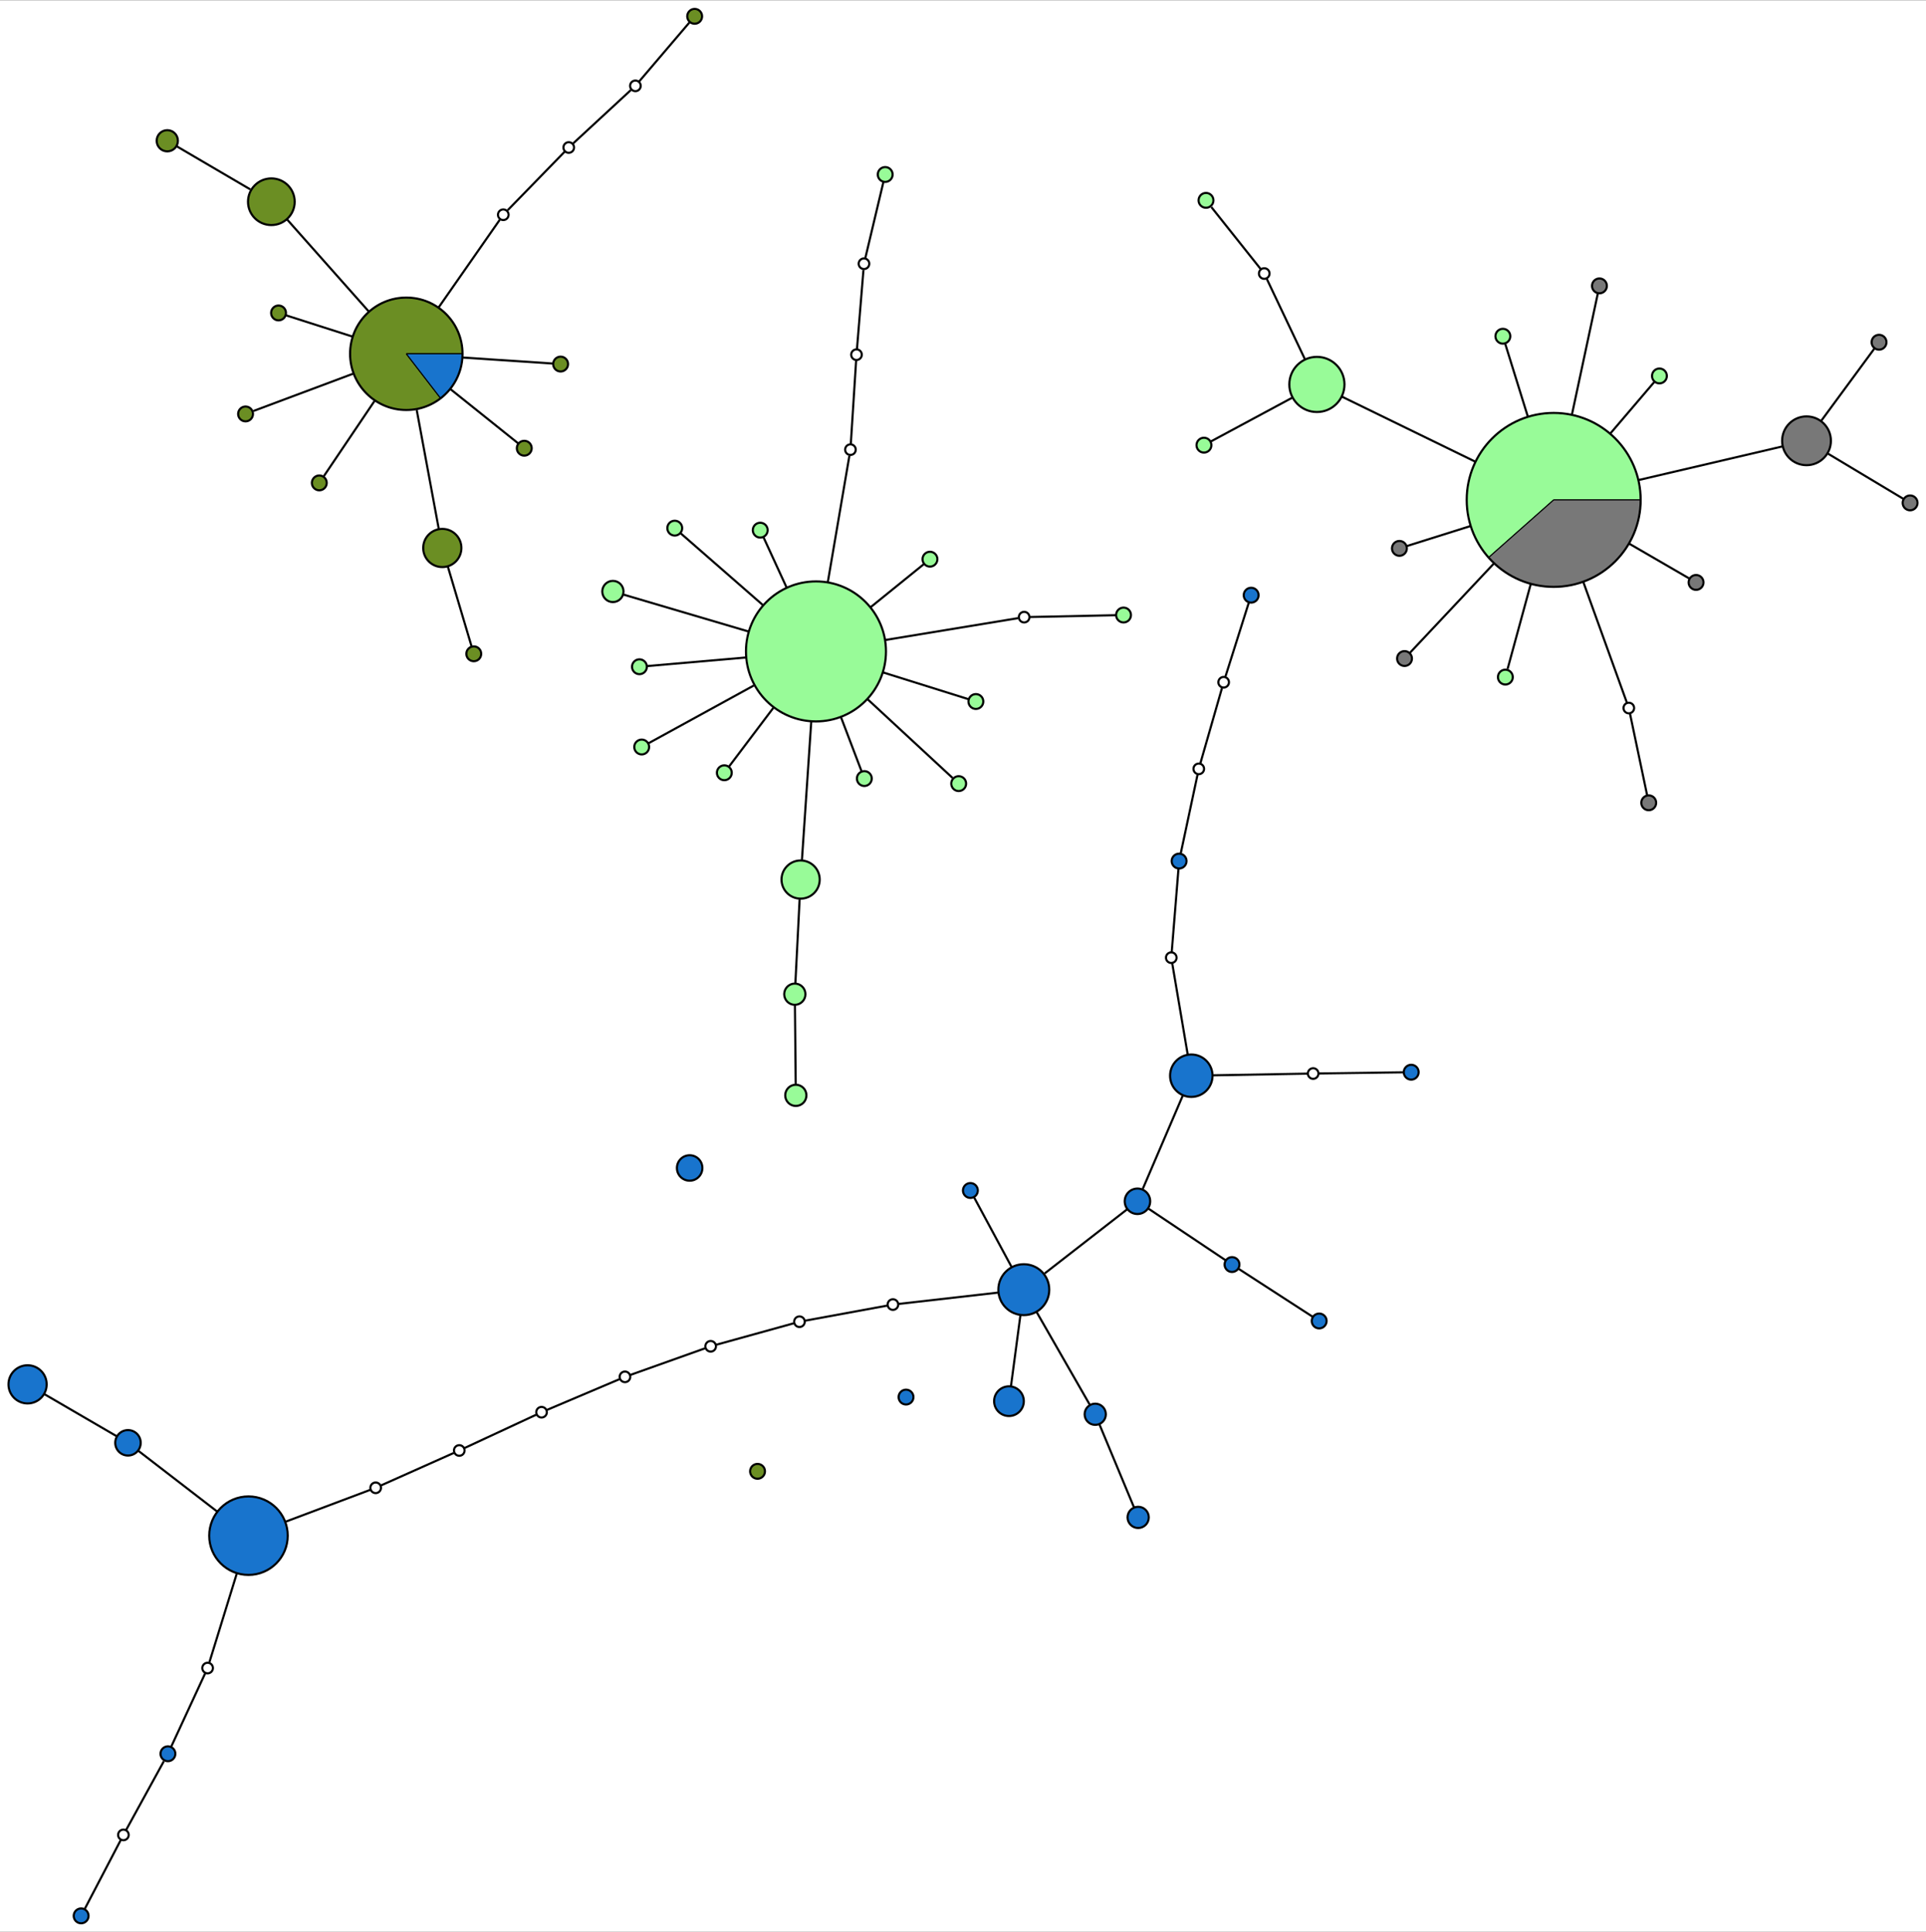<?xml version="1.0" encoding="UTF-8" standalone="no"?>
<!DOCTYPE svg PUBLIC "-//W3C//DTD SVG 1.1//EN"
 "http://www.w3.org/Graphics/SVG/1.1/DTD/svg11.dtd">
<!-- Generated by graphviz version 2.38.0 (20140413.2041)
 -->
<!-- Title: %3 Pages: 1 -->
<svg width="908pt" height="911pt"
 viewBox="0.00 0.00 907.93 910.54" xmlns="http://www.w3.org/2000/svg" xmlns:xlink="http://www.w3.org/1999/xlink">
<rect x="0.00" y="0.00" width="907.93" height="910.54" fill="#333333" stroke="none"/>
<g id="graph0" class="graph" transform="scale(1 1) rotate(0) translate(354.109 591.456)">
<title>%3</title>
<polygon fill="white" stroke="none" points="-354.109,319.079 -354.109,-591.456 553.823,-591.456 553.823,319.079 -354.109,319.079"/>
<!-- 0 -->
<g id="node1" class="node"><title>0</title>
<ellipse fill="palegreen" stroke="black" cx="30.548" cy="-284.542" rx="33" ry="33"/>
</g>
<!-- 1 -->
<g id="node2" class="node"><title>1</title>
<ellipse fill="palegreen" stroke="black" cx="105.929" cy="-260.923" rx="3.5" ry="3.5"/>
</g>
<!-- 0&#45;&#45;1 -->
<g id="edge1" class="edge"><title>0&#45;&#45;1</title>
<path fill="none" stroke="black" d="M62.079,-274.663C77.894,-269.707 95.196,-264.286 102.438,-262.017"/>
</g>
<!-- anon_0_15_0 -->
<g id="node63" class="node"><title>anon_0_15_0</title>
<ellipse fill="white" stroke="black" cx="46.796" cy="-379.665" rx="2.5" ry="2.5"/>
</g>
<!-- 0&#45;&#45;anon_0_15_0 -->
<g id="edge2" class="edge"><title>0&#45;&#45;anon_0_15_0</title>
<path fill="none" stroke="black" d="M36.14,-317.278C40.032,-340.064 44.786,-367.895 46.305,-376.789"/>
</g>
<!-- 2 -->
<g id="node3" class="node"><title>2</title>
<path fill="palegreen" stroke="black" stroke-width="0.5" d="M378.31,-355.974C378.31,-355.974 419.31,-355.974 419.31,-355.974 419.31,-357.626 419.21,-359.276 419.011,-360.916 418.812,-362.556 418.514,-364.182 418.119,-365.786 417.724,-367.39 417.232,-368.968 416.646,-370.513 416.06,-372.057 415.382,-373.565 414.614,-375.028 413.846,-376.49 412.991,-377.905 412.053,-379.265 411.114,-380.624 410.095,-381.926 408.999,-383.162 407.904,-384.398 406.735,-385.568 405.498,-386.663 404.262,-387.758 402.96,-388.778 401.601,-389.716 400.241,-390.655 398.827,-391.51 397.364,-392.278 395.901,-393.045 394.394,-393.724 392.849,-394.31 391.305,-394.895 389.726,-395.387 388.122,-395.783 386.518,-396.178 384.892,-396.476 383.252,-396.675 381.612,-396.874 379.962,-396.974 378.31,-396.974 376.658,-396.974 375.008,-396.874 373.368,-396.675 371.728,-396.476 370.102,-396.178 368.498,-395.783 366.894,-395.387 365.316,-394.895 363.771,-394.31 362.227,-393.724 360.719,-393.045 359.257,-392.278 357.794,-391.51 356.379,-390.655 355.02,-389.716 353.66,-388.778 352.359,-387.758 351.122,-386.663 349.886,-385.568 348.717,-384.398 347.621,-383.162 346.526,-381.926 345.506,-380.624 344.568,-379.265 343.63,-377.905 342.774,-376.49 342.007,-375.028 341.239,-373.565 340.56,-372.057 339.975,-370.513 339.389,-368.968 338.897,-367.39 338.502,-365.786 338.106,-364.182 337.808,-362.556 337.609,-360.916 337.41,-359.276 337.31,-357.626 337.31,-355.974 337.31,-354.322 337.41,-352.672 337.609,-351.032 337.808,-349.392 338.106,-347.766 338.502,-346.162 338.897,-344.558 339.389,-342.98 339.975,-341.435 340.56,-339.891 341.239,-338.383 342.007,-336.92 342.774,-335.458 343.63,-334.043 344.568,-332.683 345.506,-331.324 346.526,-330.022 347.621,-328.786 347.621,-328.786 378.31,-355.974 378.31,-355.974"/>
<path fill="#787878" stroke="black" stroke-width="0.5" d="M378.31,-355.974C378.31,-355.974 347.621,-328.786 347.621,-328.786 348.306,-328.013 349.019,-327.267 349.76,-326.548 350.501,-325.829 351.269,-325.139 352.062,-324.478 352.855,-323.817 353.672,-323.186 354.513,-322.587 355.353,-321.988 356.216,-321.421 357.099,-320.887 357.983,-320.353 358.886,-319.853 359.807,-319.387 360.728,-318.921 361.667,-318.49 362.62,-318.095 363.574,-317.7 364.542,-317.341 365.523,-317.019 366.504,-316.697 367.496,-316.412 368.498,-316.165 369.501,-315.918 370.512,-315.709 371.53,-315.539 372.548,-315.368 373.572,-315.236 374.6,-315.142 375.628,-315.049 376.659,-314.994 377.691,-314.979 378.723,-314.963 379.755,-314.986 380.786,-315.049 381.816,-315.111 382.844,-315.212 383.866,-315.352 384.889,-315.492 385.906,-315.671 386.915,-315.887 387.925,-316.104 388.925,-316.359 389.915,-316.651 390.905,-316.943 391.884,-317.272 392.849,-317.638 393.814,-318.004 394.765,-318.407 395.7,-318.845 396.635,-319.282 397.553,-319.755 398.452,-320.262 399.351,-320.769 400.23,-321.31 401.089,-321.884 401.947,-322.457 402.783,-323.063 403.596,-323.699 404.408,-324.336 405.197,-325.003 405.959,-325.699 406.721,-326.395 407.457,-327.12 408.164,-327.871 408.872,-328.623 409.55,-329.401 410.199,-330.204 410.848,-331.007 411.466,-331.834 412.053,-332.683 412.639,-333.533 413.193,-334.404 413.714,-335.296 414.234,-336.187 414.721,-337.097 415.173,-338.026 415.625,-338.954 416.041,-339.898 416.422,-340.858 416.803,-341.817 417.147,-342.791 417.454,-343.776 417.761,-344.762 418.031,-345.759 418.263,-346.764 418.494,-347.77 418.688,-348.785 418.844,-349.805 418.999,-350.825 419.116,-351.851 419.193,-352.881 419.271,-353.91 419.31,-354.942 419.31,-355.974 419.31,-355.974 378.31,-355.974 378.31,-355.974"/>
<ellipse fill="none" stroke="black" cx="378.31" cy="-355.974" rx="41" ry="41"/>
</g>
<!-- 4 -->
<g id="node5" class="node"><title>4</title>
<ellipse fill="palegreen" stroke="black" cx="266.685" cy="-410.405" rx="13" ry="13"/>
</g>
<!-- 2&#45;&#45;4 -->
<g id="edge6" class="edge"><title>2&#45;&#45;4</title>
<path fill="none" stroke="black" d="M341.451,-373.948C319.605,-384.6 293.364,-397.395 278.495,-404.646"/>
</g>
<!-- 13 -->
<g id="node14" class="node"><title>13</title>
<ellipse fill="palegreen" stroke="black" cx="355.531" cy="-272.434" rx="3.5" ry="3.5"/>
</g>
<!-- 2&#45;&#45;13 -->
<g id="edge7" class="edge"><title>2&#45;&#45;13</title>
<path fill="none" stroke="black" d="M367.454,-316.162C363.054,-300.024 358.547,-283.496 356.569,-276.241"/>
</g>
<!-- 17 -->
<g id="node18" class="node"><title>17</title>
<ellipse fill="palegreen" stroke="black" cx="428.163" cy="-414.413" rx="3.5" ry="3.5"/>
</g>
<!-- 2&#45;&#45;17 -->
<g id="edge8" class="edge"><title>2&#45;&#45;17</title>
<path fill="none" stroke="black" d="M404.988,-387.246C413.508,-397.233 421.753,-406.898 425.717,-411.544"/>
</g>
<!-- 19 -->
<g id="node20" class="node"><title>19</title>
<ellipse fill="palegreen" stroke="black" cx="354.356" cy="-433.135" rx="3.5" ry="3.5"/>
</g>
<!-- 2&#45;&#45;19 -->
<g id="edge9" class="edge"><title>2&#45;&#45;19</title>
<path fill="none" stroke="black" d="M366.052,-395.459C361.724,-409.4 357.445,-423.184 355.477,-429.523"/>
</g>
<!-- 23 -->
<g id="node24" class="node"><title>23</title>
<ellipse fill="#787878" stroke="black" cx="497.498" cy="-383.838" rx="11.5" ry="11.5"/>
</g>
<!-- 2&#45;&#45;23 -->
<g id="edge10" class="edge"><title>2&#45;&#45;23</title>
<path fill="none" stroke="black" d="M418.33,-365.33C442.135,-370.895 470.627,-377.556 486.111,-381.175"/>
</g>
<!-- 24 -->
<g id="node25" class="node"><title>24</title>
<ellipse fill="#787878" stroke="black" cx="307.998" cy="-281.184" rx="3.5" ry="3.5"/>
</g>
<!-- 2&#45;&#45;24 -->
<g id="edge11" class="edge"><title>2&#45;&#45;24</title>
<path fill="none" stroke="black" d="M350.117,-325.985C334.529,-309.404 317.039,-290.8 310.576,-283.926"/>
</g>
<!-- 27 -->
<g id="node28" class="node"><title>27</title>
<ellipse fill="#787878" stroke="black" cx="305.588" cy="-333.121" rx="3.5" ry="3.5"/>
</g>
<!-- 2&#45;&#45;27 -->
<g id="edge12" class="edge"><title>2&#45;&#45;27</title>
<path fill="none" stroke="black" d="M338.969,-343.611C326.654,-339.741 314.797,-336.015 309.102,-334.225"/>
</g>
<!-- 28 -->
<g id="node29" class="node"><title>28</title>
<ellipse fill="#787878" stroke="black" cx="445.426" cy="-317.068" rx="3.5" ry="3.5"/>
</g>
<!-- 2&#45;&#45;28 -->
<g id="edge13" class="edge"><title>2&#45;&#45;28</title>
<path fill="none" stroke="black" d="M413.834,-335.382C425.405,-328.674 436.663,-322.148 442.081,-319.008"/>
</g>
<!-- 29 -->
<g id="node30" class="node"><title>29</title>
<ellipse fill="#787878" stroke="black" cx="399.882" cy="-456.873" rx="3.5" ry="3.5"/>
</g>
<!-- 2&#45;&#45;29 -->
<g id="edge14" class="edge"><title>2&#45;&#45;29</title>
<path fill="none" stroke="black" d="M386.898,-396.142C391.739,-418.784 397.197,-444.311 399.144,-453.419"/>
</g>
<!-- 3 -->
<g id="node4" class="node"><title>3</title>
<ellipse fill="palegreen" stroke="black" cx="-12.658" cy="-227.335" rx="3.5" ry="3.5"/>
</g>
<!-- 3&#45;&#45;0 -->
<g id="edge15" class="edge"><title>3&#45;&#45;0</title>
<path fill="none" stroke="black" d="M-10.335,-230.411C-6.339,-235.702 2.206,-247.016 10.455,-257.938"/>
</g>
<!-- 21 -->
<g id="node22" class="node"><title>21</title>
<ellipse fill="palegreen" stroke="black" cx="213.442" cy="-381.776" rx="3.5" ry="3.5"/>
</g>
<!-- 4&#45;&#45;21 -->
<g id="edge16" class="edge"><title>4&#45;&#45;21</title>
<path fill="none" stroke="black" d="M255.132,-404.193C242.898,-397.615 224.334,-387.633 216.798,-383.581"/>
</g>
<!-- 5 -->
<g id="node6" class="node"><title>5</title>
<ellipse fill="palegreen" stroke="black" cx="-36.024" cy="-342.663" rx="3.5" ry="3.5"/>
</g>
<!-- 5&#45;&#45;0 -->
<g id="edge17" class="edge"><title>5&#45;&#45;0</title>
<path fill="none" stroke="black" d="M-33.164,-340.166C-26.494,-334.343 -9.35,-319.376 5.475,-306.433"/>
</g>
<!-- 6 -->
<g id="node7" class="node"><title>6</title>
<ellipse fill="palegreen" stroke="black" cx="175.536" cy="-301.697" rx="3.5" ry="3.5"/>
</g>
<!-- anon_6_0_0 -->
<g id="node66" class="node"><title>anon_6_0_0</title>
<ellipse fill="white" stroke="black" cx="128.682" cy="-300.702" rx="2.5" ry="2.5"/>
</g>
<!-- 6&#45;&#45;anon_6_0_0 -->
<g id="edge18" class="edge"><title>6&#45;&#45;anon_6_0_0</title>
<path fill="none" stroke="black" d="M171.86,-301.619C162.713,-301.424 139.104,-300.923 131.259,-300.756"/>
</g>
<!-- 7 -->
<g id="node8" class="node"><title>7</title>
<ellipse fill="palegreen" stroke="black" cx="-65.189" cy="-312.804" rx="5" ry="5"/>
</g>
<!-- 7&#45;&#45;0 -->
<g id="edge20" class="edge"><title>7&#45;&#45;0</title>
<path fill="none" stroke="black" d="M-60.31,-311.364C-49.564,-308.192 -23.093,-300.378 -1.479,-293.997"/>
</g>
<!-- 8 -->
<g id="node9" class="node"><title>8</title>
<ellipse fill="palegreen" stroke="black" cx="20.576" cy="-122.942" rx="5" ry="5"/>
</g>
<!-- 9 -->
<g id="node10" class="node"><title>9</title>
<ellipse fill="palegreen" stroke="black" cx="23.309" cy="-176.984" rx="9" ry="9"/>
</g>
<!-- 9&#45;&#45;0 -->
<g id="edge21" class="edge"><title>9&#45;&#45;0</title>
<path fill="none" stroke="black" d="M23.926,-186.155C24.89,-200.481 26.801,-228.873 28.323,-251.49"/>
</g>
<!-- 9&#45;&#45;8 -->
<g id="edge22" class="edge"><title>9&#45;&#45;8</title>
<path fill="none" stroke="black" d="M22.833,-167.571C22.252,-156.079 21.29,-137.062 20.833,-128.02"/>
</g>
<!-- 10 -->
<g id="node11" class="node"><title>10</title>
<ellipse fill="palegreen" stroke="black" cx="-51.607" cy="-239.483" rx="3.5" ry="3.5"/>
</g>
<!-- 10&#45;&#45;0 -->
<g id="edge23" class="edge"><title>10&#45;&#45;0</title>
<path fill="none" stroke="black" d="M-48.486,-241.194C-40.338,-245.663 -17.738,-258.059 1.218,-268.456"/>
</g>
<!-- 11 -->
<g id="node12" class="node"><title>11</title>
<ellipse fill="palegreen" stroke="black" cx="97.826" cy="-222.221" rx="3.5" ry="3.5"/>
</g>
<!-- 11&#45;&#45;0 -->
<g id="edge24" class="edge"><title>11&#45;&#45;0</title>
<path fill="none" stroke="black" d="M94.935,-224.899C88.044,-231.282 70.088,-247.915 54.884,-261.999"/>
</g>
<!-- 12 -->
<g id="node13" class="node"><title>12</title>
<ellipse fill="palegreen" stroke="black" cx="21.045" cy="-75.253" rx="5" ry="5"/>
</g>
<!-- 12&#45;&#45;8 -->
<g id="edge25" class="edge"><title>12&#45;&#45;8</title>
<path fill="none" stroke="black" d="M20.995,-80.356C20.905,-89.487 20.718,-108.523 20.627,-117.731"/>
</g>
<!-- 14 -->
<g id="node15" class="node"><title>14</title>
<ellipse fill="palegreen" stroke="black" cx="-52.671" cy="-277.312" rx="3.5" ry="3.5"/>
</g>
<!-- 14&#45;&#45;0 -->
<g id="edge26" class="edge"><title>14&#45;&#45;0</title>
<path fill="none" stroke="black" d="M-49.095,-277.623C-41.006,-278.325 -20.595,-280.099 -2.462,-281.674"/>
</g>
<!-- 15 -->
<g id="node16" class="node"><title>15</title>
<ellipse fill="palegreen" stroke="black" cx="63.18" cy="-509.381" rx="3.5" ry="3.5"/>
</g>
<!-- 16 -->
<g id="node17" class="node"><title>16</title>
<ellipse fill="palegreen" stroke="black" cx="214.407" cy="-497.192" rx="3.5" ry="3.5"/>
</g>
<!-- anon_16_4_0 -->
<g id="node67" class="node"><title>anon_16_4_0</title>
<ellipse fill="white" stroke="black" cx="241.861" cy="-462.694" rx="2.5" ry="2.5"/>
</g>
<!-- 16&#45;&#45;anon_16_4_0 -->
<g id="edge27" class="edge"><title>16&#45;&#45;anon_16_4_0</title>
<path fill="none" stroke="black" d="M216.94,-494.008C222.462,-487.069 235.463,-470.734 240.144,-464.852"/>
</g>
<!-- 18 -->
<g id="node19" class="node"><title>18</title>
<ellipse fill="palegreen" stroke="black" cx="84.282" cy="-328.028" rx="3.5" ry="3.5"/>
</g>
<!-- 18&#45;&#45;0 -->
<g id="edge29" class="edge"><title>18&#45;&#45;0</title>
<path fill="none" stroke="black" d="M81.393,-325.69C76.553,-321.773 66.352,-313.517 56.348,-305.421"/>
</g>
<!-- 20 -->
<g id="node21" class="node"><title>20</title>
<ellipse fill="palegreen" stroke="black" cx="4.269" cy="-341.709" rx="3.5" ry="3.5"/>
</g>
<!-- 20&#45;&#45;0 -->
<g id="edge30" class="edge"><title>20&#45;&#45;0</title>
<path fill="none" stroke="black" d="M5.834,-338.304C8.044,-333.497 12.299,-324.242 16.663,-314.748"/>
</g>
<!-- 22 -->
<g id="node23" class="node"><title>22</title>
<ellipse fill="palegreen" stroke="black" cx="53.343" cy="-224.607" rx="3.5" ry="3.5"/>
</g>
<!-- 22&#45;&#45;0 -->
<g id="edge31" class="edge"><title>22&#45;&#45;0</title>
<path fill="none" stroke="black" d="M51.986,-228.177C50.03,-233.318 46.23,-243.31 42.365,-253.472"/>
</g>
<!-- 25 -->
<g id="node26" class="node"><title>25</title>
<ellipse fill="#787878" stroke="black" cx="423.114" cy="-213.173" rx="3.5" ry="3.5"/>
</g>
<!-- anon_25_2_0 -->
<g id="node68" class="node"><title>anon_25_2_0</title>
<ellipse fill="white" stroke="black" cx="413.728" cy="-257.85" rx="2.5" ry="2.5"/>
</g>
<!-- 25&#45;&#45;anon_25_2_0 -->
<g id="edge32" class="edge"><title>25&#45;&#45;anon_25_2_0</title>
<path fill="none" stroke="black" d="M422.377,-216.679C420.545,-225.401 415.815,-247.912 414.244,-255.393"/>
</g>
<!-- 26 -->
<g id="node27" class="node"><title>26</title>
<ellipse fill="#787878" stroke="black" cx="546.323" cy="-354.567" rx="3.5" ry="3.5"/>
</g>
<!-- 26&#45;&#45;23 -->
<g id="edge34" class="edge"><title>26&#45;&#45;23</title>
<path fill="none" stroke="black" d="M543.12,-356.488C535.991,-360.761 518.572,-371.204 507.438,-377.879"/>
</g>
<!-- 30 -->
<g id="node31" class="node"><title>30</title>
<ellipse fill="#787878" stroke="black" cx="531.686" cy="-430.302" rx="3.5" ry="3.5"/>
</g>
<!-- 30&#45;&#45;23 -->
<g id="edge35" class="edge"><title>30&#45;&#45;23</title>
<path fill="none" stroke="black" d="M529.443,-427.254C524.452,-420.47 512.254,-403.892 504.458,-393.297"/>
</g>
<!-- 31 -->
<g id="node32" class="node"><title>31</title>
<ellipse fill="#1874cd" stroke="black" cx="-236.976" cy="132.334" rx="18.5" ry="18.5"/>
</g>
<!-- anon_31_37_0 -->
<g id="node69" class="node"><title>anon_31_37_0</title>
<ellipse fill="white" stroke="black" cx="-177.012" cy="109.768" rx="2.5" ry="2.5"/>
</g>
<!-- 31&#45;&#45;anon_31_37_0 -->
<g id="edge36" class="edge"><title>31&#45;&#45;anon_31_37_0</title>
<path fill="none" stroke="black" d="M-219.632,125.807C-205.243,120.392 -186.1,113.188 -179.428,110.677"/>
</g>
<!-- 32 -->
<g id="node33" class="node"><title>32</title>
<ellipse fill="#1874cd" stroke="black" cx="-315.863" cy="311.579" rx="3.5" ry="3.5"/>
</g>
<!-- 33 -->
<g id="node34" class="node"><title>33</title>
<ellipse fill="#1874cd" stroke="black" cx="-341.109" cy="61.003" rx="9" ry="9"/>
</g>
<!-- 34 -->
<g id="node35" class="node"><title>34</title>
<ellipse fill="#1874cd" stroke="black" cx="207.481" cy="-84.513" rx="10" ry="10"/>
</g>
<!-- anon_34_50_0 -->
<g id="node76" class="node"><title>anon_34_50_0</title>
<ellipse fill="white" stroke="black" cx="264.921" cy="-85.538" rx="2.5" ry="2.5"/>
</g>
<!-- 34&#45;&#45;anon_34_50_0 -->
<g id="edge44" class="edge"><title>34&#45;&#45;anon_34_50_0</title>
<path fill="none" stroke="black" d="M217.486,-84.692C231.115,-84.935 254.702,-85.356 262.407,-85.493"/>
</g>
<!-- 35 -->
<g id="node36" class="node"><title>35</title>
<ellipse fill="#1874cd" stroke="black" cx="-29" cy="-41" rx="6" ry="6"/>
</g>
<!-- 36 -->
<g id="node37" class="node"><title>36</title>
<ellipse fill="#1874cd" stroke="black" cx="201.732" cy="-185.7" rx="3.5" ry="3.5"/>
</g>
<!-- anon_36_34_0 -->
<g id="node77" class="node"><title>anon_36_34_0</title>
<ellipse fill="white" stroke="black" cx="198.039" cy="-140.152" rx="2.5" ry="2.5"/>
</g>
<!-- 36&#45;&#45;anon_36_34_0 -->
<g id="edge46" class="edge"><title>36&#45;&#45;anon_36_34_0</title>
<path fill="none" stroke="black" d="M201.442,-182.126C200.721,-173.234 198.861,-150.284 198.243,-142.658"/>
</g>
<!-- anon_36_48_0 -->
<g id="node78" class="node"><title>anon_36_48_0</title>
<ellipse fill="white" stroke="black" cx="211.002" cy="-229.176" rx="2.5" ry="2.5"/>
</g>
<!-- 36&#45;&#45;anon_36_48_0 -->
<g id="edge48" class="edge"><title>36&#45;&#45;anon_36_48_0</title>
<path fill="none" stroke="black" d="M202.522,-189.406C204.344,-197.949 208.803,-218.864 210.412,-226.407"/>
</g>
<!-- 37 -->
<g id="node38" class="node"><title>37</title>
<ellipse fill="#1874cd" stroke="black" cx="128.52" cy="16.362" rx="12" ry="12"/>
</g>
<!-- 42 -->
<g id="node43" class="node"><title>42</title>
<ellipse fill="#1874cd" stroke="black" cx="121.524" cy="68.931" rx="7" ry="7"/>
</g>
<!-- 37&#45;&#45;42 -->
<g id="edge51" class="edge"><title>37&#45;&#45;42</title>
<path fill="none" stroke="black" d="M126.933,28.291C125.562,38.59 123.627,53.132 122.481,61.74"/>
</g>
<!-- 43 -->
<g id="node44" class="node"><title>43</title>
<ellipse fill="#1874cd" stroke="black" cx="162.194" cy="75.106" rx="5" ry="5"/>
</g>
<!-- 37&#45;&#45;43 -->
<g id="edge52" class="edge"><title>37&#45;&#45;43</title>
<path fill="none" stroke="black" d="M134.541,26.864C141.956,39.801 154.227,61.207 159.571,70.53"/>
</g>
<!-- 46 -->
<g id="node47" class="node"><title>46</title>
<ellipse fill="#1874cd" stroke="black" cx="182.098" cy="-25.308" rx="6" ry="6"/>
</g>
<!-- 37&#45;&#45;46 -->
<g id="edge53" class="edge"><title>37&#45;&#45;46</title>
<path fill="none" stroke="black" d="M138.347,8.719C149.827,-0.209 168.366,-14.628 177.163,-21.469"/>
</g>
<!-- 47 -->
<g id="node48" class="node"><title>47</title>
<ellipse fill="#1874cd" stroke="black" cx="103.338" cy="-30.39" rx="3.5" ry="3.5"/>
</g>
<!-- 37&#45;&#45;47 -->
<g id="edge54" class="edge"><title>37&#45;&#45;47</title>
<path fill="none" stroke="black" d="M122.68,5.518C116.984,-5.056 108.672,-20.487 105.089,-27.14"/>
</g>
<!-- 38 -->
<g id="node39" class="node"><title>38</title>
<ellipse fill="#1874cd" stroke="black" cx="226.667" cy="4.516" rx="3.5" ry="3.5"/>
</g>
<!-- 41 -->
<g id="node42" class="node"><title>41</title>
<ellipse fill="#1874cd" stroke="black" cx="267.76" cy="31.12" rx="3.5" ry="3.5"/>
</g>
<!-- 38&#45;&#45;41 -->
<g id="edge55" class="edge"><title>38&#45;&#45;41</title>
<path fill="none" stroke="black" d="M229.622,6.429C237.13,11.29 256.89,24.083 264.608,29.079"/>
</g>
<!-- 38&#45;&#45;46 -->
<g id="edge56" class="edge"><title>38&#45;&#45;46</title>
<path fill="none" stroke="black" d="M223.742,2.559C216.306,-2.417 196.599,-15.604 187.211,-21.887"/>
</g>
<!-- 39 -->
<g id="node40" class="node"><title>39</title>
<ellipse fill="#1874cd" stroke="black" cx="73" cy="67" rx="3.5" ry="3.5"/>
</g>
<!-- 40 -->
<g id="node41" class="node"><title>40</title>
<path fill="olivedrab" stroke="black" stroke-width="0.5" d="M-162.575,-424.858C-162.575,-424.858 -136.075,-424.858 -136.075,-424.858 -136.075,-425.599 -136.106,-426.34 -136.169,-427.078 -136.231,-427.817 -136.324,-428.553 -136.448,-429.283 -136.571,-430.014 -136.726,-430.739 -136.91,-431.457 -137.095,-432.175 -137.309,-432.885 -137.554,-433.585 -137.798,-434.285 -138.071,-434.974 -138.373,-435.651 -138.675,-436.328 -139.005,-436.992 -139.362,-437.641 -139.72,-438.29 -140.105,-438.924 -140.515,-439.541 -140.926,-440.158 -141.362,-440.758 -141.823,-441.338 -142.284,-441.918 -142.769,-442.479 -143.277,-443.019 -143.785,-443.559 -144.315,-444.077 -144.867,-444.572 -145.418,-445.068 -145.99,-445.539 -146.581,-445.987 -147.172,-446.434 -147.782,-446.857 -148.408,-447.253 -149.034,-447.649 -149.677,-448.019 -150.334,-448.361 -150.992,-448.704 -151.663,-449.018 -152.347,-449.304 -153.031,-449.59 -153.726,-449.848 -154.431,-450.075 -155.137,-450.303 -155.851,-450.501 -156.573,-450.669 -157.295,-450.837 -158.024,-450.975 -158.757,-451.081 -159.491,-451.188 -160.228,-451.264 -160.968,-451.309 -161.708,-451.354 -162.449,-451.368 -163.19,-451.351 -163.931,-451.333 -164.671,-451.285 -165.408,-451.206 -166.145,-451.127 -166.878,-451.017 -167.606,-450.876 -168.334,-450.735 -169.055,-450.564 -169.769,-450.363 -170.482,-450.162 -171.187,-449.931 -171.881,-449.67 -172.574,-449.41 -173.257,-449.121 -173.927,-448.803 -174.597,-448.486 -175.253,-448.14 -175.894,-447.768 -176.534,-447.395 -177.159,-446.996 -177.767,-446.571 -178.374,-446.146 -178.963,-445.696 -179.533,-445.222 -180.102,-444.748 -180.652,-444.25 -181.179,-443.729 -181.707,-443.209 -182.213,-442.667 -182.695,-442.104 -183.178,-441.541 -183.636,-440.959 -184.07,-440.357 -184.503,-439.756 -184.911,-439.137 -185.293,-438.502 -185.675,-437.866 -186.029,-437.215 -186.356,-436.55 -186.683,-435.885 -186.982,-435.206 -187.253,-434.516 -187.523,-433.826 -187.764,-433.125 -187.975,-432.414 -188.187,-431.704 -188.368,-430.985 -188.519,-430.259 -188.67,-429.534 -188.791,-428.802 -188.88,-428.066 -188.97,-427.331 -189.029,-426.592 -189.057,-425.851 -189.085,-425.11 -189.081,-424.369 -189.047,-423.628 -189.012,-422.888 -188.947,-422.149 -188.851,-421.414 -188.754,-420.68 -188.627,-419.949 -188.47,-419.225 -188.312,-418.501 -188.124,-417.783 -187.907,-417.075 -187.689,-416.366 -187.442,-415.667 -187.165,-414.979 -186.889,-414.292 -186.584,-413.616 -186.251,-412.954 -185.918,-412.291 -185.558,-411.644 -185.17,-411.012 -184.783,-410.38 -184.369,-409.764 -183.931,-409.167 -183.492,-408.57 -183.028,-407.991 -182.541,-407.433 -182.053,-406.874 -181.543,-406.336 -181.01,-405.821 -180.478,-405.305 -179.924,-404.812 -179.35,-404.343 -178.776,-403.874 -178.183,-403.429 -177.572,-403.01 -176.961,-402.59 -176.333,-402.196 -175.689,-401.83 -175.045,-401.463 -174.385,-401.123 -173.713,-400.812 -173.04,-400.5 -172.355,-400.217 -171.659,-399.963 -170.962,-399.709 -170.256,-399.484 -169.541,-399.29 -168.826,-399.095 -168.103,-398.93 -167.374,-398.796 -166.645,-398.662 -165.91,-398.558 -165.173,-398.485 -164.435,-398.413 -163.695,-398.371 -162.954,-398.361 -162.213,-398.35 -161.471,-398.37 -160.732,-398.422 -159.993,-398.474 -159.256,-398.556 -158.523,-398.669 -157.791,-398.783 -157.064,-398.927 -156.343,-399.101 -155.623,-399.275 -154.91,-399.48 -154.207,-399.714 -153.503,-399.948 -152.81,-400.211 -152.129,-400.504 -151.448,-400.796 -150.779,-401.116 -150.125,-401.465 -149.471,-401.813 -148.831,-402.188 -148.209,-402.59 -147.586,-402.992 -146.98,-403.42 -146.393,-403.872 -146.393,-403.872 -162.575,-424.858 -162.575,-424.858"/>
<path fill="#1874cd" stroke="black" stroke-width="0.5" d="M-162.575,-424.858C-162.575,-424.858 -146.393,-403.872 -146.393,-403.872 -145.594,-404.489 -144.83,-405.15 -144.107,-405.854 -143.383,-406.557 -142.7,-407.302 -142.061,-408.083 -141.422,-408.864 -140.828,-409.682 -140.282,-410.531 -139.736,-411.38 -139.24,-412.26 -138.794,-413.165 -138.349,-414.071 -137.956,-415.002 -137.617,-415.952 -137.277,-416.903 -136.993,-417.872 -136.764,-418.856 -136.535,-419.839 -136.363,-420.834 -136.248,-421.837 -136.133,-422.84 -136.075,-423.848 -136.075,-424.858 -136.075,-424.858 -162.575,-424.858 -162.575,-424.858"/>
<ellipse fill="none" stroke="black" cx="-162.575" cy="-424.858" rx="26.5" ry="26.5"/>
</g>
<!-- 52 -->
<g id="node53" class="node"><title>52</title>
<ellipse fill="olivedrab" stroke="black" cx="-145.602" cy="-333.308" rx="9" ry="9"/>
</g>
<!-- 40&#45;&#45;52 -->
<g id="edge57" class="edge"><title>40&#45;&#45;52</title>
<path fill="none" stroke="black" d="M-157.666,-398.378C-154.18,-379.578 -149.709,-355.463 -147.309,-342.513"/>
</g>
<!-- 55 -->
<g id="node56" class="node"><title>55</title>
<ellipse fill="olivedrab" stroke="black" cx="-226.193" cy="-496.538" rx="11" ry="11"/>
</g>
<!-- 40&#45;&#45;55 -->
<g id="edge58" class="edge"><title>40&#45;&#45;55</title>
<path fill="none" stroke="black" d="M-180.296,-444.825C-192.944,-459.075 -209.314,-477.52 -218.696,-488.091"/>
</g>
<!-- 56 -->
<g id="node57" class="node"><title>56</title>
<ellipse fill="olivedrab" stroke="black" cx="-222.801" cy="-444.115" rx="3.5" ry="3.5"/>
</g>
<!-- 40&#45;&#45;56 -->
<g id="edge59" class="edge"><title>40&#45;&#45;56</title>
<path fill="none" stroke="black" d="M-188.117,-433.025C-200.171,-436.879 -213.226,-441.053 -219.311,-442.999"/>
</g>
<!-- 57 -->
<g id="node58" class="node"><title>57</title>
<ellipse fill="olivedrab" stroke="black" cx="-238.352" cy="-396.5" rx="3.5" ry="3.5"/>
</g>
<!-- 40&#45;&#45;57 -->
<g id="edge60" class="edge"><title>40&#45;&#45;57</title>
<path fill="none" stroke="black" d="M-187.808,-415.415C-205.03,-408.97 -226.192,-401.051 -234.627,-397.894"/>
</g>
<!-- 58 -->
<g id="node59" class="node"><title>58</title>
<ellipse fill="olivedrab" stroke="black" cx="-89.835" cy="-420.011" rx="3.5" ry="3.5"/>
</g>
<!-- 40&#45;&#45;58 -->
<g id="edge61" class="edge"><title>40&#45;&#45;58</title>
<path fill="none" stroke="black" d="M-135.903,-423.081C-120.008,-422.021 -101.448,-420.785 -93.621,-420.263"/>
</g>
<!-- 60 -->
<g id="node61" class="node"><title>60</title>
<ellipse fill="olivedrab" stroke="black" cx="-106.967" cy="-380.337" rx="3.5" ry="3.5"/>
</g>
<!-- 40&#45;&#45;60 -->
<g id="edge66" class="edge"><title>40&#45;&#45;60</title>
<path fill="none" stroke="black" d="M-141.869,-408.28C-129.764,-398.589 -115.736,-387.358 -109.825,-382.625"/>
</g>
<!-- 61 -->
<g id="node62" class="node"><title>61</title>
<ellipse fill="olivedrab" stroke="black" cx="-203.588" cy="-363.987" rx="3.5" ry="3.5"/>
</g>
<!-- 40&#45;&#45;61 -->
<g id="edge67" class="edge"><title>40&#45;&#45;61</title>
<path fill="none" stroke="black" d="M-177.614,-402.537C-186.576,-389.237 -197.04,-373.705 -201.453,-367.155"/>
</g>
<!-- anon_40_59_0 -->
<g id="node80" class="node"><title>anon_40_59_0</title>
<ellipse fill="white" stroke="black" cx="-116.862" cy="-490.406" rx="2.5" ry="2.5"/>
</g>
<!-- 40&#45;&#45;anon_40_59_0 -->
<g id="edge62" class="edge"><title>40&#45;&#45;anon_40_59_0</title>
<path fill="none" stroke="black" d="M-147.353,-446.684C-136.549,-462.177 -123.173,-481.357 -118.536,-488.005"/>
</g>
<!-- 44 -->
<g id="node45" class="node"><title>44</title>
<ellipse fill="#1874cd" stroke="black" cx="-293.779" cy="88.56" rx="6" ry="6"/>
</g>
<!-- 44&#45;&#45;31 -->
<g id="edge68" class="edge"><title>44&#45;&#45;31</title>
<path fill="none" stroke="black" d="M-288.936,92.292C-280.78,98.578 -263.991,111.515 -251.697,120.99"/>
</g>
<!-- 44&#45;&#45;33 -->
<g id="edge69" class="edge"><title>44&#45;&#45;33</title>
<path fill="none" stroke="black" d="M-299.208,85.399C-307.561,80.536 -323.604,71.195 -333.233,65.588"/>
</g>
<!-- 45 -->
<g id="node46" class="node"><title>45</title>
<ellipse fill="#1874cd" stroke="black" cx="-274.943" cy="235.154" rx="3.5" ry="3.5"/>
</g>
<!-- anon_45_31_0 -->
<g id="node83" class="node"><title>anon_45_31_0</title>
<ellipse fill="white" stroke="black" cx="-256.236" cy="194.75" rx="2.5" ry="2.5"/>
</g>
<!-- 45&#45;&#45;anon_45_31_0 -->
<g id="edge70" class="edge"><title>45&#45;&#45;anon_45_31_0</title>
<path fill="none" stroke="black" d="M-273.348,231.709C-269.672,223.77 -260.673,204.333 -257.428,197.323"/>
</g>
<!-- anon_45_32_0 -->
<g id="node84" class="node"><title>anon_45_32_0</title>
<ellipse fill="white" stroke="black" cx="-295.932" cy="273.418" rx="2.5" ry="2.5"/>
</g>
<!-- 45&#45;&#45;anon_45_32_0 -->
<g id="edge72" class="edge"><title>45&#45;&#45;anon_45_32_0</title>
<path fill="none" stroke="black" d="M-276.88,238.685C-281.101,246.382 -291.04,264.5 -294.619,271.024"/>
</g>
<!-- 46&#45;&#45;34 -->
<g id="edge74" class="edge"><title>46&#45;&#45;34</title>
<path fill="none" stroke="black" d="M184.625,-31.201C189.039,-41.497 198.187,-62.834 203.473,-75.165"/>
</g>
<!-- 48 -->
<g id="node49" class="node"><title>48</title>
<ellipse fill="#1874cd" stroke="black" cx="235.691" cy="-311.051" rx="3.5" ry="3.5"/>
</g>
<!-- 49 -->
<g id="node50" class="node"><title>49</title>
<ellipse fill="#1874cd" stroke="black" cx="182.433" cy="123.716" rx="5" ry="5"/>
</g>
<!-- 49&#45;&#45;43 -->
<g id="edge75" class="edge"><title>49&#45;&#45;43</title>
<path fill="none" stroke="black" d="M180.418,118.877C176.539,109.56 168.073,89.227 164.2,79.925"/>
</g>
<!-- 50 -->
<g id="node51" class="node"><title>50</title>
<ellipse fill="#1874cd" stroke="black" cx="311.147" cy="-86.164" rx="3.5" ry="3.5"/>
</g>
<!-- 51 -->
<g id="node52" class="node"><title>51</title>
<ellipse fill="olivedrab" stroke="black" cx="-130.763" cy="-283.414" rx="3.5" ry="3.5"/>
</g>
<!-- 51&#45;&#45;52 -->
<g id="edge76" class="edge"><title>51&#45;&#45;52</title>
<path fill="none" stroke="black" d="M-131.83,-287.002C-134.143,-294.778 -139.674,-313.376 -142.98,-324.492"/>
</g>
<!-- 53 -->
<g id="node54" class="node"><title>53</title>
<ellipse fill="olivedrab" stroke="black" cx="3" cy="102" rx="3.5" ry="3.5"/>
</g>
<!-- 54 -->
<g id="node55" class="node"><title>54</title>
<ellipse fill="olivedrab" stroke="black" cx="-275.25" cy="-525.286" rx="5" ry="5"/>
</g>
<!-- 55&#45;&#45;54 -->
<g id="edge77" class="edge"><title>55&#45;&#45;54</title>
<path fill="none" stroke="black" d="M-236.12,-502.355C-246.759,-508.59 -263.16,-518.201 -270.91,-522.743"/>
</g>
<!-- 59 -->
<g id="node60" class="node"><title>59</title>
<ellipse fill="olivedrab" stroke="black" cx="-26.635" cy="-583.956" rx="3.5" ry="3.5"/>
</g>
<!-- anon_0_15_1 -->
<g id="node64" class="node"><title>anon_0_15_1</title>
<ellipse fill="white" stroke="black" cx="49.652" cy="-424.434" rx="2.5" ry="2.5"/>
</g>
<!-- anon_0_15_0&#45;&#45;anon_0_15_1 -->
<g id="edge3" class="edge"><title>anon_0_15_0&#45;&#45;anon_0_15_1</title>
<path fill="none" stroke="black" d="M46.966,-382.331C47.475,-390.312 48.983,-413.948 49.486,-421.837"/>
</g>
<!-- anon_0_15_2 -->
<g id="node65" class="node"><title>anon_0_15_2</title>
<ellipse fill="white" stroke="black" cx="53.176" cy="-467.315" rx="2.5" ry="2.5"/>
</g>
<!-- anon_0_15_1&#45;&#45;anon_0_15_2 -->
<g id="edge4" class="edge"><title>anon_0_15_1&#45;&#45;anon_0_15_2</title>
<path fill="none" stroke="black" d="M49.862,-426.988C50.478,-434.488 52.281,-456.423 52.935,-464.384"/>
</g>
<!-- anon_0_15_2&#45;&#45;15 -->
<g id="edge5" class="edge"><title>anon_0_15_2&#45;&#45;15</title>
<path fill="none" stroke="black" d="M53.832,-470.075C55.571,-477.386 60.298,-497.264 62.283,-505.611"/>
</g>
<!-- anon_6_0_0&#45;&#45;0 -->
<g id="edge19" class="edge"><title>anon_6_0_0&#45;&#45;0</title>
<path fill="none" stroke="black" d="M125.85,-300.235C116.674,-298.724 86.967,-293.833 63.131,-289.908"/>
</g>
<!-- anon_16_4_0&#45;&#45;4 -->
<g id="edge28" class="edge"><title>anon_16_4_0&#45;&#45;4</title>
<path fill="none" stroke="black" d="M243.059,-460.172C246.235,-453.481 255.038,-434.938 260.955,-422.475"/>
</g>
<!-- anon_25_2_0&#45;&#45;2 -->
<g id="edge33" class="edge"><title>anon_25_2_0&#45;&#45;2</title>
<path fill="none" stroke="black" d="M412.852,-260.276C409.976,-268.244 400.527,-294.421 392.238,-317.387"/>
</g>
<!-- anon_31_37_1 -->
<g id="node70" class="node"><title>anon_31_37_1</title>
<ellipse fill="white" stroke="black" cx="-137.601" cy="92.174" rx="2.5" ry="2.5"/>
</g>
<!-- anon_31_37_0&#45;&#45;anon_31_37_1 -->
<g id="edge37" class="edge"><title>anon_31_37_0&#45;&#45;anon_31_37_1</title>
<path fill="none" stroke="black" d="M-174.426,108.613C-167.302,105.433 -147.444,96.568 -140.248,93.355"/>
</g>
<!-- anon_31_37_2 -->
<g id="node71" class="node"><title>anon_31_37_2</title>
<ellipse fill="white" stroke="black" cx="-98.817" cy="74.136" rx="2.5" ry="2.5"/>
</g>
<!-- anon_31_37_1&#45;&#45;anon_31_37_2 -->
<g id="edge38" class="edge"><title>anon_31_37_1&#45;&#45;anon_31_37_2</title>
<path fill="none" stroke="black" d="M-135.056,90.99C-128.045,87.73 -108.503,78.641 -101.421,75.347"/>
</g>
<!-- anon_31_37_3 -->
<g id="node72" class="node"><title>anon_31_37_3</title>
<ellipse fill="white" stroke="black" cx="-59.499" cy="57.463" rx="2.5" ry="2.5"/>
</g>
<!-- anon_31_37_2&#45;&#45;anon_31_37_3 -->
<g id="edge39" class="edge"><title>anon_31_37_2&#45;&#45;anon_31_37_3</title>
<path fill="none" stroke="black" d="M-96.237,73.042C-89.13,70.028 -69.319,61.627 -62.14,58.583"/>
</g>
<!-- anon_31_37_4 -->
<g id="node73" class="node"><title>anon_31_37_4</title>
<ellipse fill="white" stroke="black" cx="-19.095" cy="43.058" rx="2.5" ry="2.5"/>
</g>
<!-- anon_31_37_3&#45;&#45;anon_31_37_4 -->
<g id="edge40" class="edge"><title>anon_31_37_3&#45;&#45;anon_31_37_4</title>
<path fill="none" stroke="black" d="M-56.848,56.518C-49.545,53.914 -29.186,46.656 -21.809,44.026"/>
</g>
<!-- anon_31_37_5 -->
<g id="node74" class="node"><title>anon_31_37_5</title>
<ellipse fill="white" stroke="black" cx="22.762" cy="31.467" rx="2.5" ry="2.5"/>
</g>
<!-- anon_31_37_4&#45;&#45;anon_31_37_5 -->
<g id="edge41" class="edge"><title>anon_31_37_4&#45;&#45;anon_31_37_5</title>
<path fill="none" stroke="black" d="M-16.349,42.297C-8.783,40.202 12.307,34.362 19.95,32.245"/>
</g>
<!-- anon_31_37_6 -->
<g id="node75" class="node"><title>anon_31_37_6</title>
<ellipse fill="white" stroke="black" cx="66.824" cy="23.38" rx="2.5" ry="2.5"/>
</g>
<!-- anon_31_37_5&#45;&#45;anon_31_37_6 -->
<g id="edge42" class="edge"><title>anon_31_37_5&#45;&#45;anon_31_37_6</title>
<path fill="none" stroke="black" d="M25.386,30.985C33.241,29.544 56.504,25.274 64.268,23.849"/>
</g>
<!-- anon_31_37_6&#45;&#45;37 -->
<g id="edge43" class="edge"><title>anon_31_37_6&#45;&#45;37</title>
<path fill="none" stroke="black" d="M69.475,23.079C77.455,22.171 101.615,19.423 116.441,17.736"/>
</g>
<!-- anon_34_50_0&#45;&#45;50 -->
<g id="edge45" class="edge"><title>anon_34_50_0&#45;&#45;50</title>
<path fill="none" stroke="black" d="M267.675,-85.575C275.605,-85.683 298.502,-85.993 307.476,-86.114"/>
</g>
<!-- anon_36_34_0&#45;&#45;34 -->
<g id="edge47" class="edge"><title>anon_36_34_0&#45;&#45;34</title>
<path fill="none" stroke="black" d="M198.495,-137.469C199.791,-129.828 203.553,-107.664 205.777,-94.557"/>
</g>
<!-- anon_36_48_1 -->
<g id="node79" class="node"><title>anon_36_48_1</title>
<ellipse fill="white" stroke="black" cx="222.727" cy="-270.001" rx="2.5" ry="2.5"/>
</g>
<!-- anon_36_48_0&#45;&#45;anon_36_48_1 -->
<g id="edge49" class="edge"><title>anon_36_48_0&#45;&#45;anon_36_48_1</title>
<path fill="none" stroke="black" d="M211.771,-231.855C213.891,-239.234 219.799,-259.804 221.94,-267.259"/>
</g>
<!-- anon_36_48_1&#45;&#45;48 -->
<g id="edge50" class="edge"><title>anon_36_48_1&#45;&#45;48</title>
<path fill="none" stroke="black" d="M223.578,-272.694C225.831,-279.829 231.957,-299.227 234.529,-307.372"/>
</g>
<!-- anon_40_59_1 -->
<g id="node81" class="node"><title>anon_40_59_1</title>
<ellipse fill="white" stroke="black" cx="-86.004" cy="-522.109" rx="2.5" ry="2.5"/>
</g>
<!-- anon_40_59_0&#45;&#45;anon_40_59_1 -->
<g id="edge63" class="edge"><title>anon_40_59_0&#45;&#45;anon_40_59_1</title>
<path fill="none" stroke="black" d="M-114.837,-492.486C-109.152,-498.327 -93.109,-514.809 -87.762,-520.302"/>
</g>
<!-- anon_40_59_2 -->
<g id="node82" class="node"><title>anon_40_59_2</title>
<ellipse fill="white" stroke="black" cx="-54.574" cy="-551.177" rx="2.5" ry="2.5"/>
</g>
<!-- anon_40_59_1&#45;&#45;anon_40_59_2 -->
<g id="edge64" class="edge"><title>anon_40_59_1&#45;&#45;anon_40_59_2</title>
<path fill="none" stroke="black" d="M-83.942,-524.016C-78.26,-529.27 -62.424,-543.917 -56.685,-549.224"/>
</g>
<!-- anon_40_59_2&#45;&#45;59 -->
<g id="edge65" class="edge"><title>anon_40_59_2&#45;&#45;59</title>
<path fill="none" stroke="black" d="M-52.741,-553.327C-47.885,-559.025 -34.682,-574.514 -29.139,-581.019"/>
</g>
<!-- anon_45_31_0&#45;&#45;31 -->
<g id="edge71" class="edge"><title>anon_45_31_0&#45;&#45;31</title>
<path fill="none" stroke="black" d="M-255.409,192.068C-253.205,184.928 -247.052,164.986 -242.457,150.094"/>
</g>
<!-- anon_45_32_0&#45;&#45;32 -->
<g id="edge73" class="edge"><title>anon_45_32_0&#45;&#45;32</title>
<path fill="none" stroke="black" d="M-297.239,275.922C-300.704,282.554 -310.122,300.587 -314.077,308.159"/>
</g>
</g>
</svg>
